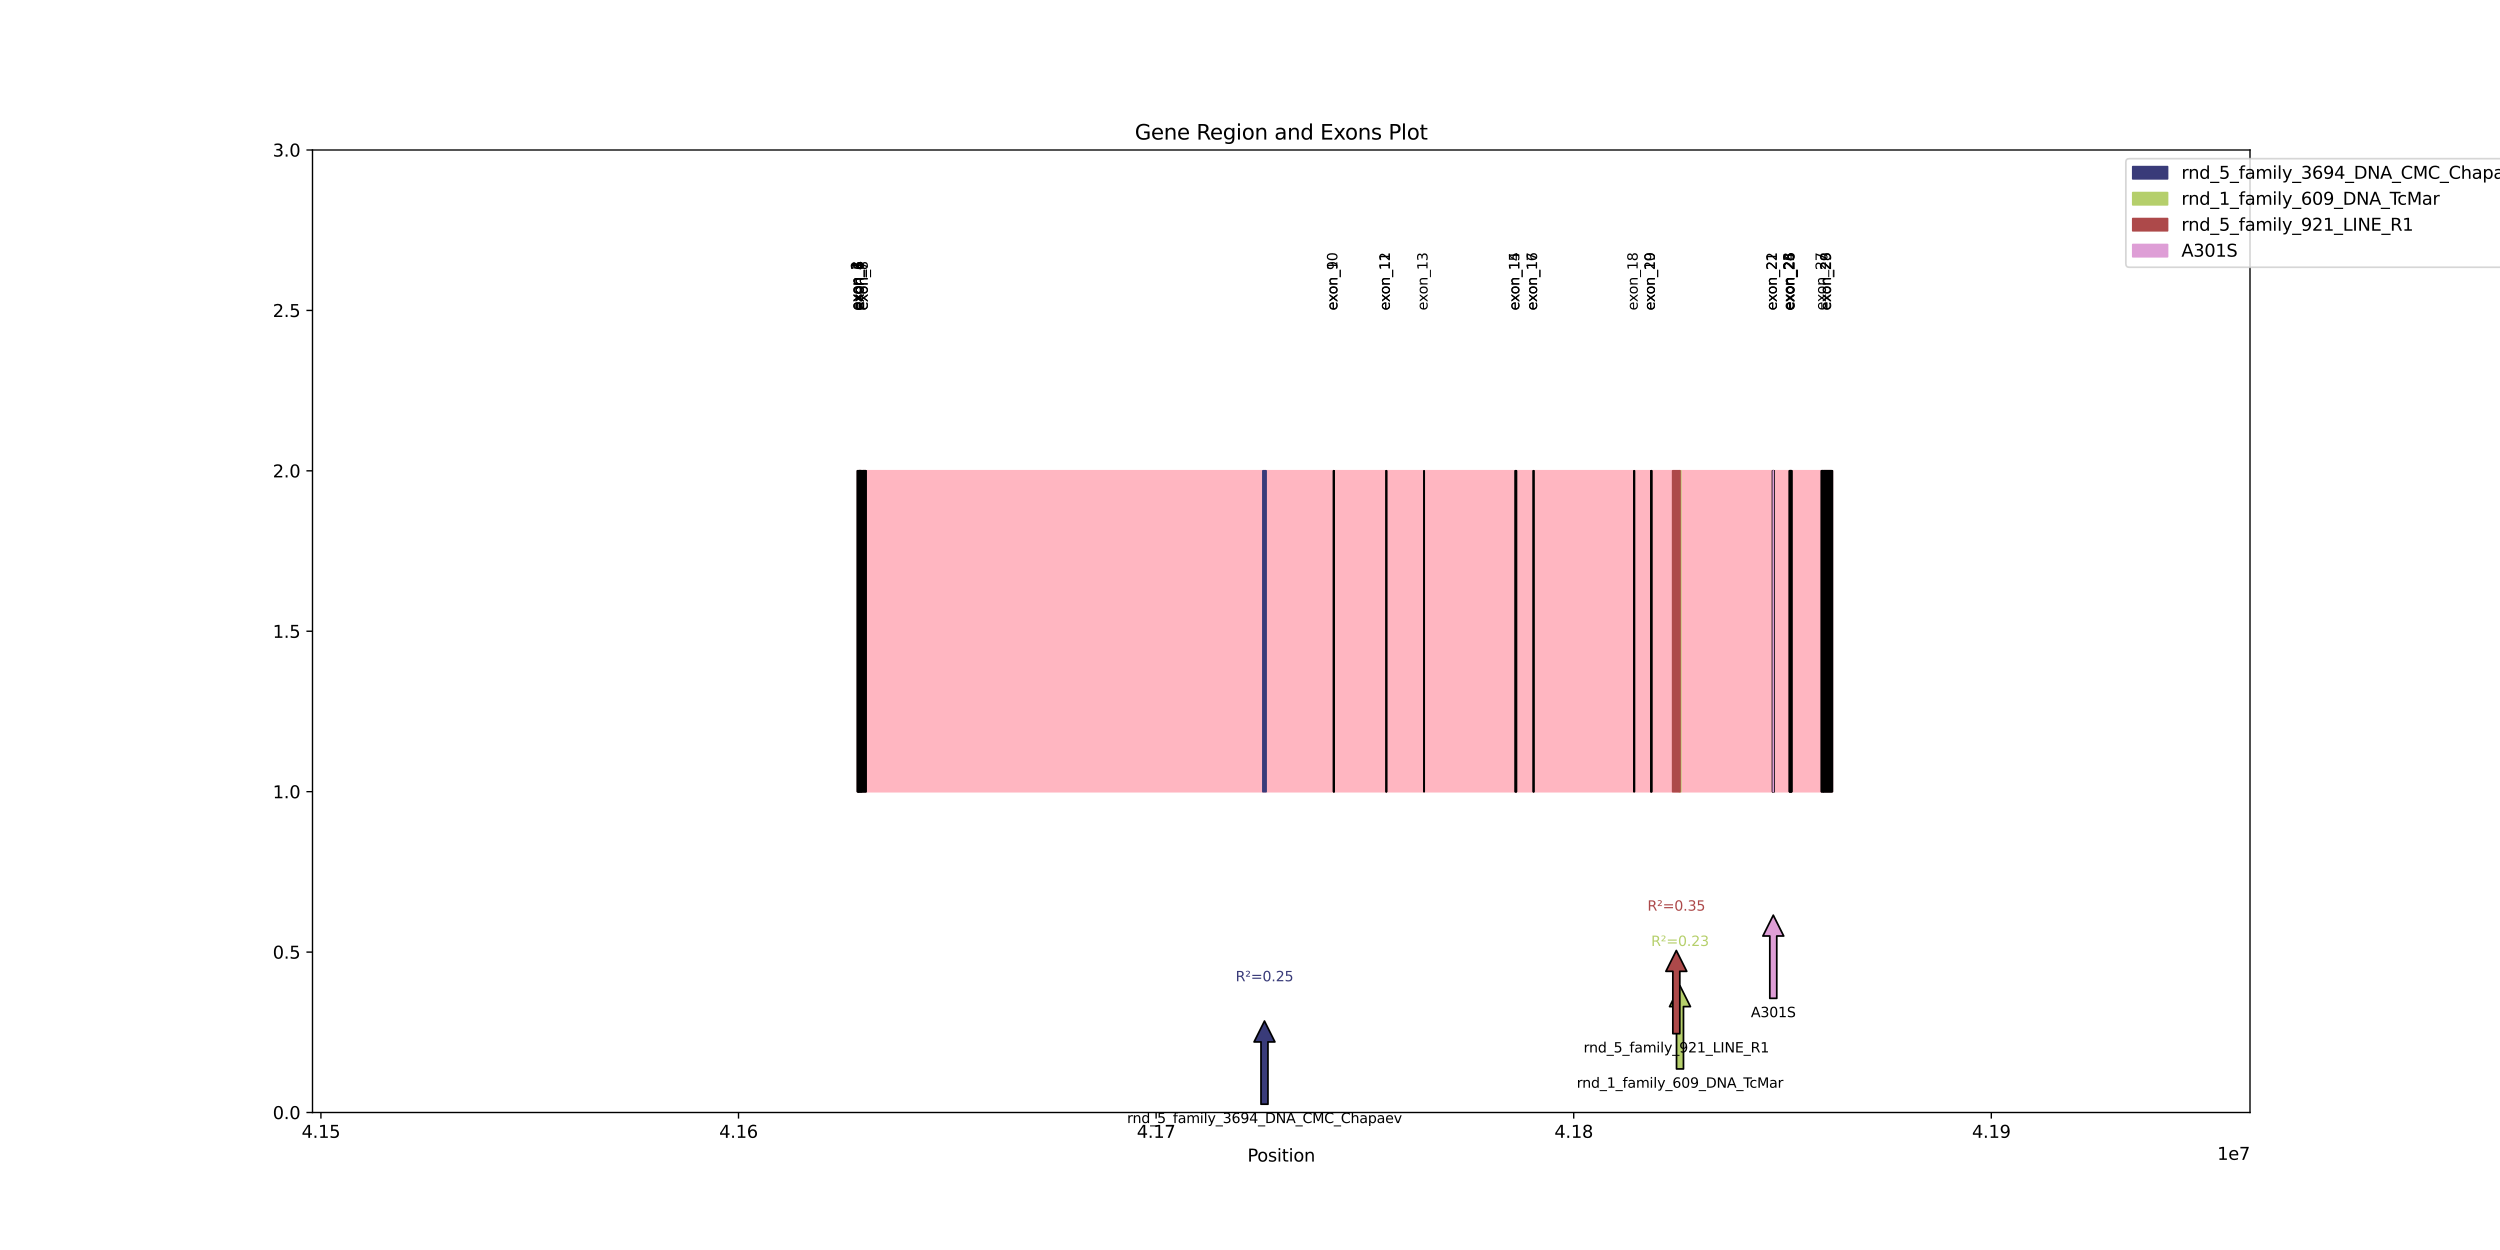 <?xml version="1.0" encoding="utf-8" standalone="no"?>
<!DOCTYPE svg PUBLIC "-//W3C//DTD SVG 1.1//EN"
  "http://www.w3.org/Graphics/SVG/1.1/DTD/svg11.dtd">
<svg xmlns:xlink="http://www.w3.org/1999/xlink" width="1440pt" height="720pt" viewBox="0 0 1440 720" xmlns="http://www.w3.org/2000/svg" version="1.1">
 <defs>
  <style type="text/css">*{stroke-linejoin: round; stroke-linecap: butt}</style>
 </defs>
 <g id="figure_1">
  <g id="patch_1">
   <path d="M 0 720 
L 1440 720 
L 1440 0 
L 0 0 
z
" style="fill: #ffffff"/>
  </g>
  <g id="axes_1">
   <g id="patch_2">
    <path d="M 180 640.8 
L 1296 640.8 
L 1296 86.4 
L 180 86.4 
z
" style="fill: #ffffff"/>
   </g>
   <g id="patch_3">
    <path d="M 493.901 456 
L 1055.463 456 
L 1055.463 271.2 
L 493.901 271.2 
z
" clip-path="url(#pc509b1f6a0)" style="fill: #ffb6c1; stroke: #ffb6c1; stroke-linejoin: miter"/>
   </g>
   <g id="patch_4">
    <path d="M 493.901 456 
L 494.331 456 
L 494.331 271.2 
L 493.901 271.2 
z
" clip-path="url(#pc509b1f6a0)" style="stroke: #000000; stroke-linejoin: miter"/>
   </g>
   <g id="patch_5">
    <path d="M 493.968 456 
L 494.173 456 
L 494.173 271.2 
L 493.968 271.2 
z
" clip-path="url(#pc509b1f6a0)" style="stroke: #000000; stroke-linejoin: miter"/>
   </g>
   <g id="patch_6">
    <path d="M 494.403 456 
L 494.593 456 
L 494.593 271.2 
L 494.403 271.2 
z
" clip-path="url(#pc509b1f6a0)" style="stroke: #000000; stroke-linejoin: miter"/>
   </g>
   <g id="patch_7">
    <path d="M 494.627 456 
L 496.186 456 
L 496.186 271.2 
L 494.627 271.2 
z
" clip-path="url(#pc509b1f6a0)" style="stroke: #000000; stroke-linejoin: miter"/>
   </g>
   <g id="patch_8">
    <path d="M 494.627 456 
L 496.294 456 
L 496.294 271.2 
L 494.627 271.2 
z
" clip-path="url(#pc509b1f6a0)" style="stroke: #000000; stroke-linejoin: miter"/>
   </g>
   <g id="patch_9">
    <path d="M 494.627 456 
L 496.198 456 
L 496.198 271.2 
L 494.627 271.2 
z
" clip-path="url(#pc509b1f6a0)" style="stroke: #000000; stroke-linejoin: miter"/>
   </g>
   <g id="patch_10">
    <path d="M 496.797 456 
L 498.772 456 
L 498.772 271.2 
L 496.797 271.2 
z
" clip-path="url(#pc509b1f6a0)" style="stroke: #000000; stroke-linejoin: miter"/>
   </g>
   <g id="patch_11">
    <path d="M 496.797 456 
L 498.772 456 
L 498.772 271.2 
L 496.797 271.2 
z
" clip-path="url(#pc509b1f6a0)" style="stroke: #000000; stroke-linejoin: miter"/>
   </g>
   <g id="patch_12">
    <path d="M 768.175 456 
L 768.409 456 
L 768.409 271.2 
L 768.175 271.2 
z
" clip-path="url(#pc509b1f6a0)" style="stroke: #000000; stroke-linejoin: miter"/>
   </g>
   <g id="patch_13">
    <path d="M 768.175 456 
L 768.409 456 
L 768.409 271.2 
L 768.175 271.2 
z
" clip-path="url(#pc509b1f6a0)" style="stroke: #000000; stroke-linejoin: miter"/>
   </g>
   <g id="patch_14">
    <path d="M 798.442 456 
L 798.603 456 
L 798.603 271.2 
L 798.442 271.2 
z
" clip-path="url(#pc509b1f6a0)" style="stroke: #000000; stroke-linejoin: miter"/>
   </g>
   <g id="patch_15">
    <path d="M 798.442 456 
L 798.603 456 
L 798.603 271.2 
L 798.442 271.2 
z
" clip-path="url(#pc509b1f6a0)" style="stroke: #000000; stroke-linejoin: miter"/>
   </g>
   <g id="patch_16">
    <path d="M 820.165 456 
L 820.326 456 
L 820.326 271.2 
L 820.165 271.2 
z
" clip-path="url(#pc509b1f6a0)" style="stroke: #000000; stroke-linejoin: miter"/>
   </g>
   <g id="patch_17">
    <path d="M 872.85 456 
L 873.393 456 
L 873.393 271.2 
L 872.85 271.2 
z
" clip-path="url(#pc509b1f6a0)" style="stroke: #000000; stroke-linejoin: miter"/>
   </g>
   <g id="patch_18">
    <path d="M 872.85 456 
L 873.393 456 
L 873.393 271.2 
L 872.85 271.2 
z
" clip-path="url(#pc509b1f6a0)" style="stroke: #000000; stroke-linejoin: miter"/>
   </g>
   <g id="patch_19">
    <path d="M 883.234 456 
L 883.431 456 
L 883.431 271.2 
L 883.234 271.2 
z
" clip-path="url(#pc509b1f6a0)" style="stroke: #000000; stroke-linejoin: miter"/>
   </g>
   <g id="patch_20">
    <path d="M 883.234 456 
L 883.431 456 
L 883.431 271.2 
L 883.234 271.2 
z
" clip-path="url(#pc509b1f6a0)" style="stroke: #000000; stroke-linejoin: miter"/>
   </g>
   <g id="patch_21">
    <path d="M 941.112 456 
L 941.441 456 
L 941.441 271.2 
L 941.112 271.2 
z
" clip-path="url(#pc509b1f6a0)" style="stroke: #000000; stroke-linejoin: miter"/>
   </g>
   <g id="patch_22">
    <path d="M 950.983 456 
L 951.313 456 
L 951.313 271.2 
L 950.983 271.2 
z
" clip-path="url(#pc509b1f6a0)" style="stroke: #000000; stroke-linejoin: miter"/>
   </g>
   <g id="patch_23">
    <path d="M 950.983 456 
L 951.313 456 
L 951.313 271.2 
L 950.983 271.2 
z
" clip-path="url(#pc509b1f6a0)" style="stroke: #000000; stroke-linejoin: miter"/>
   </g>
   <g id="patch_24">
    <path d="M 1021.061 456 
L 1021.745 456 
L 1021.745 271.2 
L 1021.061 271.2 
z
" clip-path="url(#pc509b1f6a0)" style="stroke: #000000; stroke-linejoin: miter"/>
   </g>
   <g id="patch_25">
    <path d="M 1021.061 456 
L 1021.745 456 
L 1021.745 271.2 
L 1021.061 271.2 
z
" clip-path="url(#pc509b1f6a0)" style="stroke: #000000; stroke-linejoin: miter"/>
   </g>
   <g id="patch_26">
    <path d="M 1030.801 456 
L 1031.318 456 
L 1031.318 271.2 
L 1030.801 271.2 
z
" clip-path="url(#pc509b1f6a0)" style="stroke: #000000; stroke-linejoin: miter"/>
   </g>
   <g id="patch_27">
    <path d="M 1030.801 456 
L 1031.936 456 
L 1031.936 271.2 
L 1030.801 271.2 
z
" clip-path="url(#pc509b1f6a0)" style="stroke: #000000; stroke-linejoin: miter"/>
   </g>
   <g id="patch_28">
    <path d="M 1030.801 456 
L 1031.936 456 
L 1031.936 271.2 
L 1030.801 271.2 
z
" clip-path="url(#pc509b1f6a0)" style="stroke: #000000; stroke-linejoin: miter"/>
   </g>
   <g id="patch_29">
    <path d="M 1031.465 456 
L 1031.936 456 
L 1031.936 271.2 
L 1031.465 271.2 
z
" clip-path="url(#pc509b1f6a0)" style="stroke: #000000; stroke-linejoin: miter"/>
   </g>
   <g id="patch_30">
    <path d="M 1049.19 456 
L 1050.178 456 
L 1050.178 271.2 
L 1049.19 271.2 
z
" clip-path="url(#pc509b1f6a0)" style="stroke: #000000; stroke-linejoin: miter"/>
   </g>
   <g id="patch_31">
    <path d="M 1049.19 456 
L 1055.463 456 
L 1055.463 271.2 
L 1049.19 271.2 
z
" clip-path="url(#pc509b1f6a0)" style="stroke: #000000; stroke-linejoin: miter"/>
   </g>
   <g id="patch_32">
    <path d="M 1050.366 456 
L 1054.992 456 
L 1054.992 271.2 
L 1050.366 271.2 
z
" clip-path="url(#pc509b1f6a0)" style="stroke: #000000; stroke-linejoin: miter"/>
   </g>
   <g id="patch_33">
    <path d="M 727.438 456 
L 729.247 456 
L 729.247 271.2 
L 727.438 271.2 
z
" clip-path="url(#pc509b1f6a0)" style="fill: #393b79; stroke: #393b79; stroke-linejoin: miter"/>
   </g>
   <g id="patch_34">
    <path d="M 967.268 456 
L 968.088 456 
L 968.088 271.2 
L 967.268 271.2 
z
" clip-path="url(#pc509b1f6a0)" style="fill: #b5cf6b; stroke: #b5cf6b; stroke-linejoin: miter"/>
   </g>
   <g id="patch_35">
    <path d="M 963.475 456 
L 967.65 456 
L 967.65 271.2 
L 963.475 271.2 
z
" clip-path="url(#pc509b1f6a0)" style="fill: #ad494a; stroke: #ad494a; stroke-linejoin: miter"/>
   </g>
   <g id="patch_36">
    <path d="M 1021.413 456 
L 1021.415 456 
L 1021.415 271.2 
L 1021.413 271.2 
z
" clip-path="url(#pc509b1f6a0)" style="fill: #de9ed6; stroke: #de9ed6; stroke-linejoin: miter"/>
   </g>
   <g id="matplotlib.axis_1">
    <g id="xtick_1">
     <g id="line2d_1">
      <defs>
       <path id="mf13714a555" d="M 0 0 
L 0 3.5 
" style="stroke: #000000; stroke-width: 0.8"/>
      </defs>
      <g>
       <use xlink:href="#mf13714a555" x="184.849" y="640.8" style="stroke: #000000; stroke-width: 0.8"/>
      </g>
     </g>
     <g id="text_1">
      <!-- 4.15 -->
      <g transform="translate(173.716 655.398) scale(0.1 -0.1)">
       <defs>
        <path id="DejaVuSans-34" d="M 2419 4116 
L 825 1625 
L 2419 1625 
L 2419 4116 
z
M 2253 4666 
L 3047 4666 
L 3047 1625 
L 3713 1625 
L 3713 1100 
L 3047 1100 
L 3047 0 
L 2419 0 
L 2419 1100 
L 313 1100 
L 313 1709 
L 2253 4666 
z
" transform="scale(0.016)"/>
        <path id="DejaVuSans-2e" d="M 684 794 
L 1344 794 
L 1344 0 
L 684 0 
L 684 794 
z
" transform="scale(0.016)"/>
        <path id="DejaVuSans-31" d="M 794 531 
L 1825 531 
L 1825 4091 
L 703 3866 
L 703 4441 
L 1819 4666 
L 2450 4666 
L 2450 531 
L 3481 531 
L 3481 0 
L 794 0 
L 794 531 
z
" transform="scale(0.016)"/>
        <path id="DejaVuSans-35" d="M 691 4666 
L 3169 4666 
L 3169 4134 
L 1269 4134 
L 1269 2991 
Q 1406 3038 1543 3061 
Q 1681 3084 1819 3084 
Q 2600 3084 3056 2656 
Q 3513 2228 3513 1497 
Q 3513 744 3044 326 
Q 2575 -91 1722 -91 
Q 1428 -91 1123 -41 
Q 819 9 494 109 
L 494 744 
Q 775 591 1075 516 
Q 1375 441 1709 441 
Q 2250 441 2565 725 
Q 2881 1009 2881 1497 
Q 2881 1984 2565 2268 
Q 2250 2553 1709 2553 
Q 1456 2553 1204 2497 
Q 953 2441 691 2322 
L 691 4666 
z
" transform="scale(0.016)"/>
       </defs>
       <use xlink:href="#DejaVuSans-34"/>
       <use xlink:href="#DejaVuSans-2e" x="63.623"/>
       <use xlink:href="#DejaVuSans-31" x="95.41"/>
       <use xlink:href="#DejaVuSans-35" x="159.033"/>
      </g>
     </g>
    </g>
    <g id="xtick_2">
     <g id="line2d_2">
      <g>
       <use xlink:href="#mf13714a555" x="425.386" y="640.8" style="stroke: #000000; stroke-width: 0.8"/>
      </g>
     </g>
     <g id="text_2">
      <!-- 4.16 -->
      <g transform="translate(414.253 655.398) scale(0.1 -0.1)">
       <defs>
        <path id="DejaVuSans-36" d="M 2113 2584 
Q 1688 2584 1439 2293 
Q 1191 2003 1191 1497 
Q 1191 994 1439 701 
Q 1688 409 2113 409 
Q 2538 409 2786 701 
Q 3034 994 3034 1497 
Q 3034 2003 2786 2293 
Q 2538 2584 2113 2584 
z
M 3366 4563 
L 3366 3988 
Q 3128 4100 2886 4159 
Q 2644 4219 2406 4219 
Q 1781 4219 1451 3797 
Q 1122 3375 1075 2522 
Q 1259 2794 1537 2939 
Q 1816 3084 2150 3084 
Q 2853 3084 3261 2657 
Q 3669 2231 3669 1497 
Q 3669 778 3244 343 
Q 2819 -91 2113 -91 
Q 1303 -91 875 529 
Q 447 1150 447 2328 
Q 447 3434 972 4092 
Q 1497 4750 2381 4750 
Q 2619 4750 2861 4703 
Q 3103 4656 3366 4563 
z
" transform="scale(0.016)"/>
       </defs>
       <use xlink:href="#DejaVuSans-34"/>
       <use xlink:href="#DejaVuSans-2e" x="63.623"/>
       <use xlink:href="#DejaVuSans-31" x="95.41"/>
       <use xlink:href="#DejaVuSans-36" x="159.033"/>
      </g>
     </g>
    </g>
    <g id="xtick_3">
     <g id="line2d_3">
      <g>
       <use xlink:href="#mf13714a555" x="665.923" y="640.8" style="stroke: #000000; stroke-width: 0.8"/>
      </g>
     </g>
     <g id="text_3">
      <!-- 4.17 -->
      <g transform="translate(654.79 655.398) scale(0.1 -0.1)">
       <defs>
        <path id="DejaVuSans-37" d="M 525 4666 
L 3525 4666 
L 3525 4397 
L 1831 0 
L 1172 0 
L 2766 4134 
L 525 4134 
L 525 4666 
z
" transform="scale(0.016)"/>
       </defs>
       <use xlink:href="#DejaVuSans-34"/>
       <use xlink:href="#DejaVuSans-2e" x="63.623"/>
       <use xlink:href="#DejaVuSans-31" x="95.41"/>
       <use xlink:href="#DejaVuSans-37" x="159.033"/>
      </g>
     </g>
    </g>
    <g id="xtick_4">
     <g id="line2d_4">
      <g>
       <use xlink:href="#mf13714a555" x="906.46" y="640.8" style="stroke: #000000; stroke-width: 0.8"/>
      </g>
     </g>
     <g id="text_4">
      <!-- 4.18 -->
      <g transform="translate(895.327 655.398) scale(0.1 -0.1)">
       <defs>
        <path id="DejaVuSans-38" d="M 2034 2216 
Q 1584 2216 1326 1975 
Q 1069 1734 1069 1313 
Q 1069 891 1326 650 
Q 1584 409 2034 409 
Q 2484 409 2743 651 
Q 3003 894 3003 1313 
Q 3003 1734 2745 1975 
Q 2488 2216 2034 2216 
z
M 1403 2484 
Q 997 2584 770 2862 
Q 544 3141 544 3541 
Q 544 4100 942 4425 
Q 1341 4750 2034 4750 
Q 2731 4750 3128 4425 
Q 3525 4100 3525 3541 
Q 3525 3141 3298 2862 
Q 3072 2584 2669 2484 
Q 3125 2378 3379 2068 
Q 3634 1759 3634 1313 
Q 3634 634 3220 271 
Q 2806 -91 2034 -91 
Q 1263 -91 848 271 
Q 434 634 434 1313 
Q 434 1759 690 2068 
Q 947 2378 1403 2484 
z
M 1172 3481 
Q 1172 3119 1398 2916 
Q 1625 2713 2034 2713 
Q 2441 2713 2670 2916 
Q 2900 3119 2900 3481 
Q 2900 3844 2670 4047 
Q 2441 4250 2034 4250 
Q 1625 4250 1398 4047 
Q 1172 3844 1172 3481 
z
" transform="scale(0.016)"/>
       </defs>
       <use xlink:href="#DejaVuSans-34"/>
       <use xlink:href="#DejaVuSans-2e" x="63.623"/>
       <use xlink:href="#DejaVuSans-31" x="95.41"/>
       <use xlink:href="#DejaVuSans-38" x="159.033"/>
      </g>
     </g>
    </g>
    <g id="xtick_5">
     <g id="line2d_5">
      <g>
       <use xlink:href="#mf13714a555" x="1146.997" y="640.8" style="stroke: #000000; stroke-width: 0.8"/>
      </g>
     </g>
     <g id="text_5">
      <!-- 4.19 -->
      <g transform="translate(1135.864 655.398) scale(0.1 -0.1)">
       <defs>
        <path id="DejaVuSans-39" d="M 703 97 
L 703 672 
Q 941 559 1184 500 
Q 1428 441 1663 441 
Q 2288 441 2617 861 
Q 2947 1281 2994 2138 
Q 2813 1869 2534 1725 
Q 2256 1581 1919 1581 
Q 1219 1581 811 2004 
Q 403 2428 403 3163 
Q 403 3881 828 4315 
Q 1253 4750 1959 4750 
Q 2769 4750 3195 4129 
Q 3622 3509 3622 2328 
Q 3622 1225 3098 567 
Q 2575 -91 1691 -91 
Q 1453 -91 1209 -44 
Q 966 3 703 97 
z
M 1959 2075 
Q 2384 2075 2632 2365 
Q 2881 2656 2881 3163 
Q 2881 3666 2632 3958 
Q 2384 4250 1959 4250 
Q 1534 4250 1286 3958 
Q 1038 3666 1038 3163 
Q 1038 2656 1286 2365 
Q 1534 2075 1959 2075 
z
" transform="scale(0.016)"/>
       </defs>
       <use xlink:href="#DejaVuSans-34"/>
       <use xlink:href="#DejaVuSans-2e" x="63.623"/>
       <use xlink:href="#DejaVuSans-31" x="95.41"/>
       <use xlink:href="#DejaVuSans-39" x="159.033"/>
      </g>
     </g>
    </g>
    <g id="text_6">
     <!-- Position -->
     <g transform="translate(718.536 669.077) scale(0.1 -0.1)">
      <defs>
       <path id="DejaVuSans-50" d="M 1259 4147 
L 1259 2394 
L 2053 2394 
Q 2494 2394 2734 2622 
Q 2975 2850 2975 3272 
Q 2975 3691 2734 3919 
Q 2494 4147 2053 4147 
L 1259 4147 
z
M 628 4666 
L 2053 4666 
Q 2838 4666 3239 4311 
Q 3641 3956 3641 3272 
Q 3641 2581 3239 2228 
Q 2838 1875 2053 1875 
L 1259 1875 
L 1259 0 
L 628 0 
L 628 4666 
z
" transform="scale(0.016)"/>
       <path id="DejaVuSans-6f" d="M 1959 3097 
Q 1497 3097 1228 2736 
Q 959 2375 959 1747 
Q 959 1119 1226 758 
Q 1494 397 1959 397 
Q 2419 397 2687 759 
Q 2956 1122 2956 1747 
Q 2956 2369 2687 2733 
Q 2419 3097 1959 3097 
z
M 1959 3584 
Q 2709 3584 3137 3096 
Q 3566 2609 3566 1747 
Q 3566 888 3137 398 
Q 2709 -91 1959 -91 
Q 1206 -91 779 398 
Q 353 888 353 1747 
Q 353 2609 779 3096 
Q 1206 3584 1959 3584 
z
" transform="scale(0.016)"/>
       <path id="DejaVuSans-73" d="M 2834 3397 
L 2834 2853 
Q 2591 2978 2328 3040 
Q 2066 3103 1784 3103 
Q 1356 3103 1142 2972 
Q 928 2841 928 2578 
Q 928 2378 1081 2264 
Q 1234 2150 1697 2047 
L 1894 2003 
Q 2506 1872 2764 1633 
Q 3022 1394 3022 966 
Q 3022 478 2636 193 
Q 2250 -91 1575 -91 
Q 1294 -91 989 -36 
Q 684 19 347 128 
L 347 722 
Q 666 556 975 473 
Q 1284 391 1588 391 
Q 1994 391 2212 530 
Q 2431 669 2431 922 
Q 2431 1156 2273 1281 
Q 2116 1406 1581 1522 
L 1381 1569 
Q 847 1681 609 1914 
Q 372 2147 372 2553 
Q 372 3047 722 3315 
Q 1072 3584 1716 3584 
Q 2034 3584 2315 3537 
Q 2597 3491 2834 3397 
z
" transform="scale(0.016)"/>
       <path id="DejaVuSans-69" d="M 603 3500 
L 1178 3500 
L 1178 0 
L 603 0 
L 603 3500 
z
M 603 4863 
L 1178 4863 
L 1178 4134 
L 603 4134 
L 603 4863 
z
" transform="scale(0.016)"/>
       <path id="DejaVuSans-74" d="M 1172 4494 
L 1172 3500 
L 2356 3500 
L 2356 3053 
L 1172 3053 
L 1172 1153 
Q 1172 725 1289 603 
Q 1406 481 1766 481 
L 2356 481 
L 2356 0 
L 1766 0 
Q 1100 0 847 248 
Q 594 497 594 1153 
L 594 3053 
L 172 3053 
L 172 3500 
L 594 3500 
L 594 4494 
L 1172 4494 
z
" transform="scale(0.016)"/>
       <path id="DejaVuSans-6e" d="M 3513 2113 
L 3513 0 
L 2938 0 
L 2938 2094 
Q 2938 2591 2744 2837 
Q 2550 3084 2163 3084 
Q 1697 3084 1428 2787 
Q 1159 2491 1159 1978 
L 1159 0 
L 581 0 
L 581 3500 
L 1159 3500 
L 1159 2956 
Q 1366 3272 1645 3428 
Q 1925 3584 2291 3584 
Q 2894 3584 3203 3211 
Q 3513 2838 3513 2113 
z
" transform="scale(0.016)"/>
      </defs>
      <use xlink:href="#DejaVuSans-50"/>
      <use xlink:href="#DejaVuSans-6f" x="56.678"/>
      <use xlink:href="#DejaVuSans-73" x="117.859"/>
      <use xlink:href="#DejaVuSans-69" x="169.959"/>
      <use xlink:href="#DejaVuSans-74" x="197.742"/>
      <use xlink:href="#DejaVuSans-69" x="236.951"/>
      <use xlink:href="#DejaVuSans-6f" x="264.734"/>
      <use xlink:href="#DejaVuSans-6e" x="325.916"/>
     </g>
    </g>
    <g id="text_7">
     <!-- 1e7 -->
     <g transform="translate(1277.122 668.077) scale(0.1 -0.1)">
      <defs>
       <path id="DejaVuSans-65" d="M 3597 1894 
L 3597 1613 
L 953 1613 
Q 991 1019 1311 708 
Q 1631 397 2203 397 
Q 2534 397 2845 478 
Q 3156 559 3463 722 
L 3463 178 
Q 3153 47 2828 -22 
Q 2503 -91 2169 -91 
Q 1331 -91 842 396 
Q 353 884 353 1716 
Q 353 2575 817 3079 
Q 1281 3584 2069 3584 
Q 2775 3584 3186 3129 
Q 3597 2675 3597 1894 
z
M 3022 2063 
Q 3016 2534 2758 2815 
Q 2500 3097 2075 3097 
Q 1594 3097 1305 2825 
Q 1016 2553 972 2059 
L 3022 2063 
z
" transform="scale(0.016)"/>
      </defs>
      <use xlink:href="#DejaVuSans-31"/>
      <use xlink:href="#DejaVuSans-65" x="63.623"/>
      <use xlink:href="#DejaVuSans-37" x="125.146"/>
     </g>
    </g>
   </g>
   <g id="matplotlib.axis_2">
    <g id="ytick_1">
     <g id="line2d_6">
      <defs>
       <path id="m01f1d3c115" d="M 0 0 
L -3.5 0 
" style="stroke: #000000; stroke-width: 0.8"/>
      </defs>
      <g>
       <use xlink:href="#m01f1d3c115" x="180" y="640.8" style="stroke: #000000; stroke-width: 0.8"/>
      </g>
     </g>
     <g id="text_8">
      <!-- 0.0 -->
      <g transform="translate(157.097 644.599) scale(0.1 -0.1)">
       <defs>
        <path id="DejaVuSans-30" d="M 2034 4250 
Q 1547 4250 1301 3770 
Q 1056 3291 1056 2328 
Q 1056 1369 1301 889 
Q 1547 409 2034 409 
Q 2525 409 2770 889 
Q 3016 1369 3016 2328 
Q 3016 3291 2770 3770 
Q 2525 4250 2034 4250 
z
M 2034 4750 
Q 2819 4750 3233 4129 
Q 3647 3509 3647 2328 
Q 3647 1150 3233 529 
Q 2819 -91 2034 -91 
Q 1250 -91 836 529 
Q 422 1150 422 2328 
Q 422 3509 836 4129 
Q 1250 4750 2034 4750 
z
" transform="scale(0.016)"/>
       </defs>
       <use xlink:href="#DejaVuSans-30"/>
       <use xlink:href="#DejaVuSans-2e" x="63.623"/>
       <use xlink:href="#DejaVuSans-30" x="95.41"/>
      </g>
     </g>
    </g>
    <g id="ytick_2">
     <g id="line2d_7">
      <g>
       <use xlink:href="#m01f1d3c115" x="180" y="548.4" style="stroke: #000000; stroke-width: 0.8"/>
      </g>
     </g>
     <g id="text_9">
      <!-- 0.5 -->
      <g transform="translate(157.097 552.199) scale(0.1 -0.1)">
       <use xlink:href="#DejaVuSans-30"/>
       <use xlink:href="#DejaVuSans-2e" x="63.623"/>
       <use xlink:href="#DejaVuSans-35" x="95.41"/>
      </g>
     </g>
    </g>
    <g id="ytick_3">
     <g id="line2d_8">
      <g>
       <use xlink:href="#m01f1d3c115" x="180" y="456" style="stroke: #000000; stroke-width: 0.8"/>
      </g>
     </g>
     <g id="text_10">
      <!-- 1.0 -->
      <g transform="translate(157.097 459.799) scale(0.1 -0.1)">
       <use xlink:href="#DejaVuSans-31"/>
       <use xlink:href="#DejaVuSans-2e" x="63.623"/>
       <use xlink:href="#DejaVuSans-30" x="95.41"/>
      </g>
     </g>
    </g>
    <g id="ytick_4">
     <g id="line2d_9">
      <g>
       <use xlink:href="#m01f1d3c115" x="180" y="363.6" style="stroke: #000000; stroke-width: 0.8"/>
      </g>
     </g>
     <g id="text_11">
      <!-- 1.5 -->
      <g transform="translate(157.097 367.399) scale(0.1 -0.1)">
       <use xlink:href="#DejaVuSans-31"/>
       <use xlink:href="#DejaVuSans-2e" x="63.623"/>
       <use xlink:href="#DejaVuSans-35" x="95.41"/>
      </g>
     </g>
    </g>
    <g id="ytick_5">
     <g id="line2d_10">
      <g>
       <use xlink:href="#m01f1d3c115" x="180" y="271.2" style="stroke: #000000; stroke-width: 0.8"/>
      </g>
     </g>
     <g id="text_12">
      <!-- 2.0 -->
      <g transform="translate(157.097 274.999) scale(0.1 -0.1)">
       <defs>
        <path id="DejaVuSans-32" d="M 1228 531 
L 3431 531 
L 3431 0 
L 469 0 
L 469 531 
Q 828 903 1448 1529 
Q 2069 2156 2228 2338 
Q 2531 2678 2651 2914 
Q 2772 3150 2772 3378 
Q 2772 3750 2511 3984 
Q 2250 4219 1831 4219 
Q 1534 4219 1204 4116 
Q 875 4013 500 3803 
L 500 4441 
Q 881 4594 1212 4672 
Q 1544 4750 1819 4750 
Q 2544 4750 2975 4387 
Q 3406 4025 3406 3419 
Q 3406 3131 3298 2873 
Q 3191 2616 2906 2266 
Q 2828 2175 2409 1742 
Q 1991 1309 1228 531 
z
" transform="scale(0.016)"/>
       </defs>
       <use xlink:href="#DejaVuSans-32"/>
       <use xlink:href="#DejaVuSans-2e" x="63.623"/>
       <use xlink:href="#DejaVuSans-30" x="95.41"/>
      </g>
     </g>
    </g>
    <g id="ytick_6">
     <g id="line2d_11">
      <g>
       <use xlink:href="#m01f1d3c115" x="180" y="178.8" style="stroke: #000000; stroke-width: 0.8"/>
      </g>
     </g>
     <g id="text_13">
      <!-- 2.5 -->
      <g transform="translate(157.097 182.599) scale(0.1 -0.1)">
       <use xlink:href="#DejaVuSans-32"/>
       <use xlink:href="#DejaVuSans-2e" x="63.623"/>
       <use xlink:href="#DejaVuSans-35" x="95.41"/>
      </g>
     </g>
    </g>
    <g id="ytick_7">
     <g id="line2d_12">
      <g>
       <use xlink:href="#m01f1d3c115" x="180" y="86.4" style="stroke: #000000; stroke-width: 0.8"/>
      </g>
     </g>
     <g id="text_14">
      <!-- 3.0 -->
      <g transform="translate(157.097 90.199) scale(0.1 -0.1)">
       <defs>
        <path id="DejaVuSans-33" d="M 2597 2516 
Q 3050 2419 3304 2112 
Q 3559 1806 3559 1356 
Q 3559 666 3084 287 
Q 2609 -91 1734 -91 
Q 1441 -91 1130 -33 
Q 819 25 488 141 
L 488 750 
Q 750 597 1062 519 
Q 1375 441 1716 441 
Q 2309 441 2620 675 
Q 2931 909 2931 1356 
Q 2931 1769 2642 2001 
Q 2353 2234 1838 2234 
L 1294 2234 
L 1294 2753 
L 1863 2753 
Q 2328 2753 2575 2939 
Q 2822 3125 2822 3475 
Q 2822 3834 2567 4026 
Q 2313 4219 1838 4219 
Q 1578 4219 1281 4162 
Q 984 4106 628 3988 
L 628 4550 
Q 988 4650 1302 4700 
Q 1616 4750 1894 4750 
Q 2613 4750 3031 4423 
Q 3450 4097 3450 3541 
Q 3450 3153 3228 2886 
Q 3006 2619 2597 2516 
z
" transform="scale(0.016)"/>
       </defs>
       <use xlink:href="#DejaVuSans-33"/>
       <use xlink:href="#DejaVuSans-2e" x="63.623"/>
       <use xlink:href="#DejaVuSans-30" x="95.41"/>
      </g>
     </g>
    </g>
    <g id="text_15">
     <!--   -->
     <g transform="translate(151.017 365.189) rotate(-90) scale(0.1 -0.1)">
      <defs>
       <path id="DejaVuSans-20" transform="scale(0.016)"/>
      </defs>
      <use xlink:href="#DejaVuSans-20"/>
     </g>
    </g>
   </g>
   <g id="patch_37">
    <path d="M 180 640.8 
L 180 86.4 
" style="fill: none; stroke: #000000; stroke-width: 0.8; stroke-linejoin: miter; stroke-linecap: square"/>
   </g>
   <g id="patch_38">
    <path d="M 1296 640.8 
L 1296 86.4 
" style="fill: none; stroke: #000000; stroke-width: 0.8; stroke-linejoin: miter; stroke-linecap: square"/>
   </g>
   <g id="patch_39">
    <path d="M 180 640.8 
L 1296 640.8 
" style="fill: none; stroke: #000000; stroke-width: 0.8; stroke-linejoin: miter; stroke-linecap: square"/>
   </g>
   <g id="patch_40">
    <path d="M 180 86.4 
L 1296 86.4 
" style="fill: none; stroke: #000000; stroke-width: 0.8; stroke-linejoin: miter; stroke-linecap: square"/>
   </g>
   <g id="text_16">
    <!-- exon_1 -->
    <g transform="translate(496.101 178.8) rotate(-90) scale(0.08 -0.08)">
     <defs>
      <path id="DejaVuSans-78" d="M 3513 3500 
L 2247 1797 
L 3578 0 
L 2900 0 
L 1881 1375 
L 863 0 
L 184 0 
L 1544 1831 
L 300 3500 
L 978 3500 
L 1906 2253 
L 2834 3500 
L 3513 3500 
z
" transform="scale(0.016)"/>
      <path id="DejaVuSans-5f" d="M 3263 -1063 
L 3263 -1509 
L -63 -1509 
L -63 -1063 
L 3263 -1063 
z
" transform="scale(0.016)"/>
     </defs>
     <use xlink:href="#DejaVuSans-65"/>
     <use xlink:href="#DejaVuSans-78" x="59.773"/>
     <use xlink:href="#DejaVuSans-6f" x="115.828"/>
     <use xlink:href="#DejaVuSans-6e" x="177.01"/>
     <use xlink:href="#DejaVuSans-5f" x="240.389"/>
     <use xlink:href="#DejaVuSans-31" x="290.389"/>
    </g>
   </g>
   <g id="text_17">
    <!-- exon_2 -->
    <g transform="translate(496.096 178.8) rotate(-90) scale(0.08 -0.08)">
     <use xlink:href="#DejaVuSans-65"/>
     <use xlink:href="#DejaVuSans-78" x="59.773"/>
     <use xlink:href="#DejaVuSans-6f" x="115.828"/>
     <use xlink:href="#DejaVuSans-6e" x="177.01"/>
     <use xlink:href="#DejaVuSans-5f" x="240.389"/>
     <use xlink:href="#DejaVuSans-32" x="290.389"/>
    </g>
   </g>
   <g id="text_18">
    <!-- exon_3 -->
    <g transform="translate(496.524 178.8) rotate(-90) scale(0.08 -0.08)">
     <use xlink:href="#DejaVuSans-65"/>
     <use xlink:href="#DejaVuSans-78" x="59.773"/>
     <use xlink:href="#DejaVuSans-6f" x="115.828"/>
     <use xlink:href="#DejaVuSans-6e" x="177.01"/>
     <use xlink:href="#DejaVuSans-5f" x="240.389"/>
     <use xlink:href="#DejaVuSans-33" x="290.389"/>
    </g>
   </g>
   <g id="text_19">
    <!-- exon_4 -->
    <g transform="translate(497.391 178.8) rotate(-90) scale(0.08 -0.08)">
     <use xlink:href="#DejaVuSans-65"/>
     <use xlink:href="#DejaVuSans-78" x="59.773"/>
     <use xlink:href="#DejaVuSans-6f" x="115.828"/>
     <use xlink:href="#DejaVuSans-6e" x="177.01"/>
     <use xlink:href="#DejaVuSans-5f" x="240.389"/>
     <use xlink:href="#DejaVuSans-34" x="290.389"/>
    </g>
   </g>
   <g id="text_20">
    <!-- exon_5 -->
    <g transform="translate(497.446 178.8) rotate(-90) scale(0.08 -0.08)">
     <use xlink:href="#DejaVuSans-65"/>
     <use xlink:href="#DejaVuSans-78" x="59.773"/>
     <use xlink:href="#DejaVuSans-6f" x="115.828"/>
     <use xlink:href="#DejaVuSans-6e" x="177.01"/>
     <use xlink:href="#DejaVuSans-5f" x="240.389"/>
     <use xlink:href="#DejaVuSans-35" x="290.389"/>
    </g>
   </g>
   <g id="text_21">
    <!-- exon_6 -->
    <g transform="translate(497.438 178.8) rotate(-90) scale(0.08 -0.08)">
     <use xlink:href="#DejaVuSans-65"/>
     <use xlink:href="#DejaVuSans-78" x="59.773"/>
     <use xlink:href="#DejaVuSans-6f" x="115.828"/>
     <use xlink:href="#DejaVuSans-6e" x="177.01"/>
     <use xlink:href="#DejaVuSans-5f" x="240.389"/>
     <use xlink:href="#DejaVuSans-36" x="290.389"/>
    </g>
   </g>
   <g id="text_22">
    <!-- exon_7 -->
    <g transform="translate(499.769 178.8) rotate(-90) scale(0.08 -0.08)">
     <use xlink:href="#DejaVuSans-65"/>
     <use xlink:href="#DejaVuSans-78" x="59.773"/>
     <use xlink:href="#DejaVuSans-6f" x="115.828"/>
     <use xlink:href="#DejaVuSans-6e" x="177.01"/>
     <use xlink:href="#DejaVuSans-5f" x="240.389"/>
     <use xlink:href="#DejaVuSans-37" x="290.389"/>
    </g>
   </g>
   <g id="text_23">
    <!-- exon_8 -->
    <g transform="translate(499.81 178.8) rotate(-90) scale(0.08 -0.08)">
     <use xlink:href="#DejaVuSans-65"/>
     <use xlink:href="#DejaVuSans-78" x="59.773"/>
     <use xlink:href="#DejaVuSans-6f" x="115.828"/>
     <use xlink:href="#DejaVuSans-6e" x="177.01"/>
     <use xlink:href="#DejaVuSans-5f" x="240.389"/>
     <use xlink:href="#DejaVuSans-38" x="290.389"/>
    </g>
   </g>
   <g id="text_24">
    <!-- exon_9 -->
    <g transform="translate(770.318 178.8) rotate(-90) scale(0.08 -0.08)">
     <use xlink:href="#DejaVuSans-65"/>
     <use xlink:href="#DejaVuSans-78" x="59.773"/>
     <use xlink:href="#DejaVuSans-6f" x="115.828"/>
     <use xlink:href="#DejaVuSans-6e" x="177.01"/>
     <use xlink:href="#DejaVuSans-5f" x="240.389"/>
     <use xlink:href="#DejaVuSans-39" x="290.389"/>
    </g>
   </g>
   <g id="text_25">
    <!-- exon_10 -->
    <g transform="translate(770.318 178.8) rotate(-90) scale(0.08 -0.08)">
     <use xlink:href="#DejaVuSans-65"/>
     <use xlink:href="#DejaVuSans-78" x="59.773"/>
     <use xlink:href="#DejaVuSans-6f" x="115.828"/>
     <use xlink:href="#DejaVuSans-6e" x="177.01"/>
     <use xlink:href="#DejaVuSans-5f" x="240.389"/>
     <use xlink:href="#DejaVuSans-31" x="290.389"/>
     <use xlink:href="#DejaVuSans-30" x="354.012"/>
    </g>
   </g>
   <g id="text_26">
    <!-- exon_11 -->
    <g transform="translate(800.508 178.8) rotate(-90) scale(0.08 -0.08)">
     <use xlink:href="#DejaVuSans-65"/>
     <use xlink:href="#DejaVuSans-78" x="59.773"/>
     <use xlink:href="#DejaVuSans-6f" x="115.828"/>
     <use xlink:href="#DejaVuSans-6e" x="177.01"/>
     <use xlink:href="#DejaVuSans-5f" x="240.389"/>
     <use xlink:href="#DejaVuSans-31" x="290.389"/>
     <use xlink:href="#DejaVuSans-31" x="354.012"/>
    </g>
   </g>
   <g id="text_27">
    <!-- exon_12 -->
    <g transform="translate(800.548 178.8) rotate(-90) scale(0.08 -0.08)">
     <use xlink:href="#DejaVuSans-65"/>
     <use xlink:href="#DejaVuSans-78" x="59.773"/>
     <use xlink:href="#DejaVuSans-6f" x="115.828"/>
     <use xlink:href="#DejaVuSans-6e" x="177.01"/>
     <use xlink:href="#DejaVuSans-5f" x="240.389"/>
     <use xlink:href="#DejaVuSans-31" x="290.389"/>
     <use xlink:href="#DejaVuSans-32" x="354.012"/>
    </g>
   </g>
   <g id="text_28">
    <!-- exon_13 -->
    <g transform="translate(822.271 178.8) rotate(-90) scale(0.08 -0.08)">
     <use xlink:href="#DejaVuSans-65"/>
     <use xlink:href="#DejaVuSans-78" x="59.773"/>
     <use xlink:href="#DejaVuSans-6f" x="115.828"/>
     <use xlink:href="#DejaVuSans-6e" x="177.01"/>
     <use xlink:href="#DejaVuSans-5f" x="240.389"/>
     <use xlink:href="#DejaVuSans-31" x="290.389"/>
     <use xlink:href="#DejaVuSans-33" x="354.012"/>
    </g>
   </g>
   <g id="text_29">
    <!-- exon_14 -->
    <g transform="translate(875.107 178.8) rotate(-90) scale(0.08 -0.08)">
     <use xlink:href="#DejaVuSans-65"/>
     <use xlink:href="#DejaVuSans-78" x="59.773"/>
     <use xlink:href="#DejaVuSans-6f" x="115.828"/>
     <use xlink:href="#DejaVuSans-6e" x="177.01"/>
     <use xlink:href="#DejaVuSans-5f" x="240.389"/>
     <use xlink:href="#DejaVuSans-31" x="290.389"/>
     <use xlink:href="#DejaVuSans-34" x="354.012"/>
    </g>
   </g>
   <g id="text_30">
    <!-- exon_15 -->
    <g transform="translate(875.107 178.8) rotate(-90) scale(0.08 -0.08)">
     <use xlink:href="#DejaVuSans-65"/>
     <use xlink:href="#DejaVuSans-78" x="59.773"/>
     <use xlink:href="#DejaVuSans-6f" x="115.828"/>
     <use xlink:href="#DejaVuSans-6e" x="177.01"/>
     <use xlink:href="#DejaVuSans-5f" x="240.389"/>
     <use xlink:href="#DejaVuSans-31" x="290.389"/>
     <use xlink:href="#DejaVuSans-35" x="354.012"/>
    </g>
   </g>
   <g id="text_31">
    <!-- exon_16 -->
    <g transform="translate(885.358 178.8) rotate(-90) scale(0.08 -0.08)">
     <use xlink:href="#DejaVuSans-65"/>
     <use xlink:href="#DejaVuSans-78" x="59.773"/>
     <use xlink:href="#DejaVuSans-6f" x="115.828"/>
     <use xlink:href="#DejaVuSans-6e" x="177.01"/>
     <use xlink:href="#DejaVuSans-5f" x="240.389"/>
     <use xlink:href="#DejaVuSans-31" x="290.389"/>
     <use xlink:href="#DejaVuSans-36" x="354.012"/>
    </g>
   </g>
   <g id="text_32">
    <!-- exon_17 -->
    <g transform="translate(885.317 178.8) rotate(-90) scale(0.08 -0.08)">
     <use xlink:href="#DejaVuSans-65"/>
     <use xlink:href="#DejaVuSans-78" x="59.773"/>
     <use xlink:href="#DejaVuSans-6f" x="115.828"/>
     <use xlink:href="#DejaVuSans-6e" x="177.01"/>
     <use xlink:href="#DejaVuSans-5f" x="240.389"/>
     <use xlink:href="#DejaVuSans-31" x="290.389"/>
     <use xlink:href="#DejaVuSans-37" x="354.012"/>
    </g>
   </g>
   <g id="text_33">
    <!-- exon_18 -->
    <g transform="translate(943.302 178.8) rotate(-90) scale(0.08 -0.08)">
     <use xlink:href="#DejaVuSans-65"/>
     <use xlink:href="#DejaVuSans-78" x="59.773"/>
     <use xlink:href="#DejaVuSans-6f" x="115.828"/>
     <use xlink:href="#DejaVuSans-6e" x="177.01"/>
     <use xlink:href="#DejaVuSans-5f" x="240.389"/>
     <use xlink:href="#DejaVuSans-31" x="290.389"/>
     <use xlink:href="#DejaVuSans-38" x="354.012"/>
    </g>
   </g>
   <g id="text_34">
    <!-- exon_19 -->
    <g transform="translate(953.174 178.8) rotate(-90) scale(0.08 -0.08)">
     <use xlink:href="#DejaVuSans-65"/>
     <use xlink:href="#DejaVuSans-78" x="59.773"/>
     <use xlink:href="#DejaVuSans-6f" x="115.828"/>
     <use xlink:href="#DejaVuSans-6e" x="177.01"/>
     <use xlink:href="#DejaVuSans-5f" x="240.389"/>
     <use xlink:href="#DejaVuSans-31" x="290.389"/>
     <use xlink:href="#DejaVuSans-39" x="354.012"/>
    </g>
   </g>
   <g id="text_35">
    <!-- exon_20 -->
    <g transform="translate(953.174 178.8) rotate(-90) scale(0.08 -0.08)">
     <use xlink:href="#DejaVuSans-65"/>
     <use xlink:href="#DejaVuSans-78" x="59.773"/>
     <use xlink:href="#DejaVuSans-6f" x="115.828"/>
     <use xlink:href="#DejaVuSans-6e" x="177.01"/>
     <use xlink:href="#DejaVuSans-5f" x="240.389"/>
     <use xlink:href="#DejaVuSans-32" x="290.389"/>
     <use xlink:href="#DejaVuSans-30" x="354.012"/>
    </g>
   </g>
   <g id="text_36">
    <!-- exon_21 -->
    <g transform="translate(1023.429 178.8) rotate(-90) scale(0.08 -0.08)">
     <use xlink:href="#DejaVuSans-65"/>
     <use xlink:href="#DejaVuSans-78" x="59.773"/>
     <use xlink:href="#DejaVuSans-6f" x="115.828"/>
     <use xlink:href="#DejaVuSans-6e" x="177.01"/>
     <use xlink:href="#DejaVuSans-5f" x="240.389"/>
     <use xlink:href="#DejaVuSans-32" x="290.389"/>
     <use xlink:href="#DejaVuSans-31" x="354.012"/>
    </g>
   </g>
   <g id="text_37">
    <!-- exon_22 -->
    <g transform="translate(1023.429 178.8) rotate(-90) scale(0.08 -0.08)">
     <use xlink:href="#DejaVuSans-65"/>
     <use xlink:href="#DejaVuSans-78" x="59.773"/>
     <use xlink:href="#DejaVuSans-6f" x="115.828"/>
     <use xlink:href="#DejaVuSans-6e" x="177.01"/>
     <use xlink:href="#DejaVuSans-5f" x="240.389"/>
     <use xlink:href="#DejaVuSans-32" x="290.389"/>
     <use xlink:href="#DejaVuSans-32" x="354.012"/>
    </g>
   </g>
   <g id="text_38">
    <!-- exon_23 -->
    <g transform="translate(1033.085 178.8) rotate(-90) scale(0.08 -0.08)">
     <use xlink:href="#DejaVuSans-65"/>
     <use xlink:href="#DejaVuSans-78" x="59.773"/>
     <use xlink:href="#DejaVuSans-6f" x="115.828"/>
     <use xlink:href="#DejaVuSans-6e" x="177.01"/>
     <use xlink:href="#DejaVuSans-5f" x="240.389"/>
     <use xlink:href="#DejaVuSans-32" x="290.389"/>
     <use xlink:href="#DejaVuSans-33" x="354.012"/>
    </g>
   </g>
   <g id="text_39">
    <!-- exon_24 -->
    <g transform="translate(1033.394 178.8) rotate(-90) scale(0.08 -0.08)">
     <use xlink:href="#DejaVuSans-65"/>
     <use xlink:href="#DejaVuSans-78" x="59.773"/>
     <use xlink:href="#DejaVuSans-6f" x="115.828"/>
     <use xlink:href="#DejaVuSans-6e" x="177.01"/>
     <use xlink:href="#DejaVuSans-5f" x="240.389"/>
     <use xlink:href="#DejaVuSans-32" x="290.389"/>
     <use xlink:href="#DejaVuSans-34" x="354.012"/>
    </g>
   </g>
   <g id="text_40">
    <!-- exon_25 -->
    <g transform="translate(1033.394 178.8) rotate(-90) scale(0.08 -0.08)">
     <use xlink:href="#DejaVuSans-65"/>
     <use xlink:href="#DejaVuSans-78" x="59.773"/>
     <use xlink:href="#DejaVuSans-6f" x="115.828"/>
     <use xlink:href="#DejaVuSans-6e" x="177.01"/>
     <use xlink:href="#DejaVuSans-5f" x="240.389"/>
     <use xlink:href="#DejaVuSans-32" x="290.389"/>
     <use xlink:href="#DejaVuSans-35" x="354.012"/>
    </g>
   </g>
   <g id="text_41">
    <!-- exon_26 -->
    <g transform="translate(1033.726 178.8) rotate(-90) scale(0.08 -0.08)">
     <use xlink:href="#DejaVuSans-65"/>
     <use xlink:href="#DejaVuSans-78" x="59.773"/>
     <use xlink:href="#DejaVuSans-6f" x="115.828"/>
     <use xlink:href="#DejaVuSans-6e" x="177.01"/>
     <use xlink:href="#DejaVuSans-5f" x="240.389"/>
     <use xlink:href="#DejaVuSans-32" x="290.389"/>
     <use xlink:href="#DejaVuSans-36" x="354.012"/>
    </g>
   </g>
   <g id="text_42">
    <!-- exon_27 -->
    <g transform="translate(1051.71 178.8) rotate(-90) scale(0.08 -0.08)">
     <use xlink:href="#DejaVuSans-65"/>
     <use xlink:href="#DejaVuSans-78" x="59.773"/>
     <use xlink:href="#DejaVuSans-6f" x="115.828"/>
     <use xlink:href="#DejaVuSans-6e" x="177.01"/>
     <use xlink:href="#DejaVuSans-5f" x="240.389"/>
     <use xlink:href="#DejaVuSans-32" x="290.389"/>
     <use xlink:href="#DejaVuSans-37" x="354.012"/>
    </g>
   </g>
   <g id="text_43">
    <!-- exon_28 -->
    <g transform="translate(1054.352 178.8) rotate(-90) scale(0.08 -0.08)">
     <use xlink:href="#DejaVuSans-65"/>
     <use xlink:href="#DejaVuSans-78" x="59.773"/>
     <use xlink:href="#DejaVuSans-6f" x="115.828"/>
     <use xlink:href="#DejaVuSans-6e" x="177.01"/>
     <use xlink:href="#DejaVuSans-5f" x="240.389"/>
     <use xlink:href="#DejaVuSans-32" x="290.389"/>
     <use xlink:href="#DejaVuSans-38" x="354.012"/>
    </g>
   </g>
   <g id="text_44">
    <!-- exon_29 -->
    <g transform="translate(1054.704 178.8) rotate(-90) scale(0.08 -0.08)">
     <use xlink:href="#DejaVuSans-65"/>
     <use xlink:href="#DejaVuSans-78" x="59.773"/>
     <use xlink:href="#DejaVuSans-6f" x="115.828"/>
     <use xlink:href="#DejaVuSans-6e" x="177.01"/>
     <use xlink:href="#DejaVuSans-5f" x="240.389"/>
     <use xlink:href="#DejaVuSans-32" x="290.389"/>
     <use xlink:href="#DejaVuSans-39" x="354.012"/>
    </g>
   </g>
   <g id="patch_41">
    <path d="M 726.342 636.031 
Q 726.342 618.083 726.342 600.135 
L 722.342 600.135 
Q 725.342 594.134 728.342 588.134 
Q 731.342 594.134 734.342 600.135 
L 730.342 600.135 
Q 730.342 618.083 730.342 636.031 
L 726.342 636.031 
z
" style="fill: #393b79; stroke: #000000; stroke-linecap: round"/>
   </g>
   <g id="text_45">
    <!-- rnd_5_family_3694_DNA_CMC_Chapaev -->
    <g transform="translate(649.178 646.879) scale(0.08 -0.08)">
     <defs>
      <path id="DejaVuSans-72" d="M 2631 2963 
Q 2534 3019 2420 3045 
Q 2306 3072 2169 3072 
Q 1681 3072 1420 2755 
Q 1159 2438 1159 1844 
L 1159 0 
L 581 0 
L 581 3500 
L 1159 3500 
L 1159 2956 
Q 1341 3275 1631 3429 
Q 1922 3584 2338 3584 
Q 2397 3584 2469 3576 
Q 2541 3569 2628 3553 
L 2631 2963 
z
" transform="scale(0.016)"/>
      <path id="DejaVuSans-64" d="M 2906 2969 
L 2906 4863 
L 3481 4863 
L 3481 0 
L 2906 0 
L 2906 525 
Q 2725 213 2448 61 
Q 2172 -91 1784 -91 
Q 1150 -91 751 415 
Q 353 922 353 1747 
Q 353 2572 751 3078 
Q 1150 3584 1784 3584 
Q 2172 3584 2448 3432 
Q 2725 3281 2906 2969 
z
M 947 1747 
Q 947 1113 1208 752 
Q 1469 391 1925 391 
Q 2381 391 2643 752 
Q 2906 1113 2906 1747 
Q 2906 2381 2643 2742 
Q 2381 3103 1925 3103 
Q 1469 3103 1208 2742 
Q 947 2381 947 1747 
z
" transform="scale(0.016)"/>
      <path id="DejaVuSans-66" d="M 2375 4863 
L 2375 4384 
L 1825 4384 
Q 1516 4384 1395 4259 
Q 1275 4134 1275 3809 
L 1275 3500 
L 2222 3500 
L 2222 3053 
L 1275 3053 
L 1275 0 
L 697 0 
L 697 3053 
L 147 3053 
L 147 3500 
L 697 3500 
L 697 3744 
Q 697 4328 969 4595 
Q 1241 4863 1831 4863 
L 2375 4863 
z
" transform="scale(0.016)"/>
      <path id="DejaVuSans-61" d="M 2194 1759 
Q 1497 1759 1228 1600 
Q 959 1441 959 1056 
Q 959 750 1161 570 
Q 1363 391 1709 391 
Q 2188 391 2477 730 
Q 2766 1069 2766 1631 
L 2766 1759 
L 2194 1759 
z
M 3341 1997 
L 3341 0 
L 2766 0 
L 2766 531 
Q 2569 213 2275 61 
Q 1981 -91 1556 -91 
Q 1019 -91 701 211 
Q 384 513 384 1019 
Q 384 1609 779 1909 
Q 1175 2209 1959 2209 
L 2766 2209 
L 2766 2266 
Q 2766 2663 2505 2880 
Q 2244 3097 1772 3097 
Q 1472 3097 1187 3025 
Q 903 2953 641 2809 
L 641 3341 
Q 956 3463 1253 3523 
Q 1550 3584 1831 3584 
Q 2591 3584 2966 3190 
Q 3341 2797 3341 1997 
z
" transform="scale(0.016)"/>
      <path id="DejaVuSans-6d" d="M 3328 2828 
Q 3544 3216 3844 3400 
Q 4144 3584 4550 3584 
Q 5097 3584 5394 3201 
Q 5691 2819 5691 2113 
L 5691 0 
L 5113 0 
L 5113 2094 
Q 5113 2597 4934 2840 
Q 4756 3084 4391 3084 
Q 3944 3084 3684 2787 
Q 3425 2491 3425 1978 
L 3425 0 
L 2847 0 
L 2847 2094 
Q 2847 2600 2669 2842 
Q 2491 3084 2119 3084 
Q 1678 3084 1418 2786 
Q 1159 2488 1159 1978 
L 1159 0 
L 581 0 
L 581 3500 
L 1159 3500 
L 1159 2956 
Q 1356 3278 1631 3431 
Q 1906 3584 2284 3584 
Q 2666 3584 2933 3390 
Q 3200 3197 3328 2828 
z
" transform="scale(0.016)"/>
      <path id="DejaVuSans-6c" d="M 603 4863 
L 1178 4863 
L 1178 0 
L 603 0 
L 603 4863 
z
" transform="scale(0.016)"/>
      <path id="DejaVuSans-79" d="M 2059 -325 
Q 1816 -950 1584 -1140 
Q 1353 -1331 966 -1331 
L 506 -1331 
L 506 -850 
L 844 -850 
Q 1081 -850 1212 -737 
Q 1344 -625 1503 -206 
L 1606 56 
L 191 3500 
L 800 3500 
L 1894 763 
L 2988 3500 
L 3597 3500 
L 2059 -325 
z
" transform="scale(0.016)"/>
      <path id="DejaVuSans-44" d="M 1259 4147 
L 1259 519 
L 2022 519 
Q 2988 519 3436 956 
Q 3884 1394 3884 2338 
Q 3884 3275 3436 3711 
Q 2988 4147 2022 4147 
L 1259 4147 
z
M 628 4666 
L 1925 4666 
Q 3281 4666 3915 4102 
Q 4550 3538 4550 2338 
Q 4550 1131 3912 565 
Q 3275 0 1925 0 
L 628 0 
L 628 4666 
z
" transform="scale(0.016)"/>
      <path id="DejaVuSans-4e" d="M 628 4666 
L 1478 4666 
L 3547 763 
L 3547 4666 
L 4159 4666 
L 4159 0 
L 3309 0 
L 1241 3903 
L 1241 0 
L 628 0 
L 628 4666 
z
" transform="scale(0.016)"/>
      <path id="DejaVuSans-41" d="M 2188 4044 
L 1331 1722 
L 3047 1722 
L 2188 4044 
z
M 1831 4666 
L 2547 4666 
L 4325 0 
L 3669 0 
L 3244 1197 
L 1141 1197 
L 716 0 
L 50 0 
L 1831 4666 
z
" transform="scale(0.016)"/>
      <path id="DejaVuSans-43" d="M 4122 4306 
L 4122 3641 
Q 3803 3938 3442 4084 
Q 3081 4231 2675 4231 
Q 1875 4231 1450 3742 
Q 1025 3253 1025 2328 
Q 1025 1406 1450 917 
Q 1875 428 2675 428 
Q 3081 428 3442 575 
Q 3803 722 4122 1019 
L 4122 359 
Q 3791 134 3420 21 
Q 3050 -91 2638 -91 
Q 1578 -91 968 557 
Q 359 1206 359 2328 
Q 359 3453 968 4101 
Q 1578 4750 2638 4750 
Q 3056 4750 3426 4639 
Q 3797 4528 4122 4306 
z
" transform="scale(0.016)"/>
      <path id="DejaVuSans-4d" d="M 628 4666 
L 1569 4666 
L 2759 1491 
L 3956 4666 
L 4897 4666 
L 4897 0 
L 4281 0 
L 4281 4097 
L 3078 897 
L 2444 897 
L 1241 4097 
L 1241 0 
L 628 0 
L 628 4666 
z
" transform="scale(0.016)"/>
      <path id="DejaVuSans-68" d="M 3513 2113 
L 3513 0 
L 2938 0 
L 2938 2094 
Q 2938 2591 2744 2837 
Q 2550 3084 2163 3084 
Q 1697 3084 1428 2787 
Q 1159 2491 1159 1978 
L 1159 0 
L 581 0 
L 581 4863 
L 1159 4863 
L 1159 2956 
Q 1366 3272 1645 3428 
Q 1925 3584 2291 3584 
Q 2894 3584 3203 3211 
Q 3513 2838 3513 2113 
z
" transform="scale(0.016)"/>
      <path id="DejaVuSans-70" d="M 1159 525 
L 1159 -1331 
L 581 -1331 
L 581 3500 
L 1159 3500 
L 1159 2969 
Q 1341 3281 1617 3432 
Q 1894 3584 2278 3584 
Q 2916 3584 3314 3078 
Q 3713 2572 3713 1747 
Q 3713 922 3314 415 
Q 2916 -91 2278 -91 
Q 1894 -91 1617 61 
Q 1341 213 1159 525 
z
M 3116 1747 
Q 3116 2381 2855 2742 
Q 2594 3103 2138 3103 
Q 1681 3103 1420 2742 
Q 1159 2381 1159 1747 
Q 1159 1113 1420 752 
Q 1681 391 2138 391 
Q 2594 391 2855 752 
Q 3116 1113 3116 1747 
z
" transform="scale(0.016)"/>
      <path id="DejaVuSans-76" d="M 191 3500 
L 800 3500 
L 1894 563 
L 2988 3500 
L 3597 3500 
L 2284 0 
L 1503 0 
L 191 3500 
z
" transform="scale(0.016)"/>
     </defs>
     <use xlink:href="#DejaVuSans-72"/>
     <use xlink:href="#DejaVuSans-6e" x="39.363"/>
     <use xlink:href="#DejaVuSans-64" x="102.742"/>
     <use xlink:href="#DejaVuSans-5f" x="166.219"/>
     <use xlink:href="#DejaVuSans-35" x="216.219"/>
     <use xlink:href="#DejaVuSans-5f" x="279.842"/>
     <use xlink:href="#DejaVuSans-66" x="329.842"/>
     <use xlink:href="#DejaVuSans-61" x="365.047"/>
     <use xlink:href="#DejaVuSans-6d" x="426.326"/>
     <use xlink:href="#DejaVuSans-69" x="523.738"/>
     <use xlink:href="#DejaVuSans-6c" x="551.521"/>
     <use xlink:href="#DejaVuSans-79" x="579.305"/>
     <use xlink:href="#DejaVuSans-5f" x="638.484"/>
     <use xlink:href="#DejaVuSans-33" x="688.484"/>
     <use xlink:href="#DejaVuSans-36" x="752.107"/>
     <use xlink:href="#DejaVuSans-39" x="815.73"/>
     <use xlink:href="#DejaVuSans-34" x="879.354"/>
     <use xlink:href="#DejaVuSans-5f" x="942.977"/>
     <use xlink:href="#DejaVuSans-44" x="992.977"/>
     <use xlink:href="#DejaVuSans-4e" x="1069.979"/>
     <use xlink:href="#DejaVuSans-41" x="1144.783"/>
     <use xlink:href="#DejaVuSans-5f" x="1213.191"/>
     <use xlink:href="#DejaVuSans-43" x="1263.191"/>
     <use xlink:href="#DejaVuSans-4d" x="1333.016"/>
     <use xlink:href="#DejaVuSans-43" x="1419.295"/>
     <use xlink:href="#DejaVuSans-5f" x="1489.119"/>
     <use xlink:href="#DejaVuSans-43" x="1539.119"/>
     <use xlink:href="#DejaVuSans-68" x="1608.943"/>
     <use xlink:href="#DejaVuSans-61" x="1672.322"/>
     <use xlink:href="#DejaVuSans-70" x="1733.602"/>
     <use xlink:href="#DejaVuSans-61" x="1797.078"/>
     <use xlink:href="#DejaVuSans-65" x="1858.357"/>
     <use xlink:href="#DejaVuSans-76" x="1919.881"/>
    </g>
   </g>
   <g id="text_46">
    <!-- R²=0.25 -->
    <g style="fill: #393b79" transform="translate(711.701 565.216) scale(0.08 -0.08)">
     <defs>
      <path id="DejaVuSans-52" d="M 2841 2188 
Q 3044 2119 3236 1894 
Q 3428 1669 3622 1275 
L 4263 0 
L 3584 0 
L 2988 1197 
Q 2756 1666 2539 1819 
Q 2322 1972 1947 1972 
L 1259 1972 
L 1259 0 
L 628 0 
L 628 4666 
L 2053 4666 
Q 2853 4666 3247 4331 
Q 3641 3997 3641 3322 
Q 3641 2881 3436 2590 
Q 3231 2300 2841 2188 
z
M 1259 4147 
L 1259 2491 
L 2053 2491 
Q 2509 2491 2742 2702 
Q 2975 2913 2975 3322 
Q 2975 3731 2742 3939 
Q 2509 4147 2053 4147 
L 1259 4147 
z
" transform="scale(0.016)"/>
      <path id="DejaVuSans-b2" d="M 838 2444 
L 2163 2444 
L 2163 2088 
L 294 2088 
L 294 2431 
Q 400 2528 597 2703 
Q 1672 3656 1672 3950 
Q 1672 4156 1509 4282 
Q 1347 4409 1081 4409 
Q 919 4409 728 4354 
Q 538 4300 313 4191 
L 313 4575 
Q 553 4663 761 4706 
Q 969 4750 1147 4750 
Q 1600 4750 1872 4544 
Q 2144 4338 2144 4000 
Q 2144 3566 1109 2678 
Q 934 2528 838 2444 
z
" transform="scale(0.016)"/>
      <path id="DejaVuSans-3d" d="M 678 2906 
L 4684 2906 
L 4684 2381 
L 678 2381 
L 678 2906 
z
M 678 1631 
L 4684 1631 
L 4684 1100 
L 678 1100 
L 678 1631 
z
" transform="scale(0.016)"/>
     </defs>
     <use xlink:href="#DejaVuSans-52"/>
     <use xlink:href="#DejaVuSans-b2" x="69.482"/>
     <use xlink:href="#DejaVuSans-3d" x="109.57"/>
     <use xlink:href="#DejaVuSans-30" x="193.359"/>
     <use xlink:href="#DejaVuSans-2e" x="256.982"/>
     <use xlink:href="#DejaVuSans-32" x="288.77"/>
     <use xlink:href="#DejaVuSans-35" x="352.393"/>
    </g>
   </g>
   <g id="patch_42">
    <path d="M 965.678 615.703 
Q 965.678 597.755 965.678 579.807 
L 961.678 579.807 
Q 964.678 573.806 967.678 567.806 
Q 970.678 573.806 973.678 579.807 
L 969.678 579.807 
Q 969.678 597.755 969.678 615.703 
L 965.678 615.703 
z
" style="fill: #b5cf6b; stroke: #000000; stroke-linecap: round"/>
   </g>
   <g id="text_47">
    <!-- rnd_1_family_609_DNA_TcMar -->
    <g transform="translate(908.185 626.551) scale(0.08 -0.08)">
     <defs>
      <path id="DejaVuSans-54" d="M -19 4666 
L 3928 4666 
L 3928 4134 
L 2272 4134 
L 2272 0 
L 1638 0 
L 1638 4134 
L -19 4134 
L -19 4666 
z
" transform="scale(0.016)"/>
      <path id="DejaVuSans-63" d="M 3122 3366 
L 3122 2828 
Q 2878 2963 2633 3030 
Q 2388 3097 2138 3097 
Q 1578 3097 1268 2742 
Q 959 2388 959 1747 
Q 959 1106 1268 751 
Q 1578 397 2138 397 
Q 2388 397 2633 464 
Q 2878 531 3122 666 
L 3122 134 
Q 2881 22 2623 -34 
Q 2366 -91 2075 -91 
Q 1284 -91 818 406 
Q 353 903 353 1747 
Q 353 2603 823 3093 
Q 1294 3584 2113 3584 
Q 2378 3584 2631 3529 
Q 2884 3475 3122 3366 
z
" transform="scale(0.016)"/>
     </defs>
     <use xlink:href="#DejaVuSans-72"/>
     <use xlink:href="#DejaVuSans-6e" x="39.363"/>
     <use xlink:href="#DejaVuSans-64" x="102.742"/>
     <use xlink:href="#DejaVuSans-5f" x="166.219"/>
     <use xlink:href="#DejaVuSans-31" x="216.219"/>
     <use xlink:href="#DejaVuSans-5f" x="279.842"/>
     <use xlink:href="#DejaVuSans-66" x="329.842"/>
     <use xlink:href="#DejaVuSans-61" x="365.047"/>
     <use xlink:href="#DejaVuSans-6d" x="426.326"/>
     <use xlink:href="#DejaVuSans-69" x="523.738"/>
     <use xlink:href="#DejaVuSans-6c" x="551.521"/>
     <use xlink:href="#DejaVuSans-79" x="579.305"/>
     <use xlink:href="#DejaVuSans-5f" x="638.484"/>
     <use xlink:href="#DejaVuSans-36" x="688.484"/>
     <use xlink:href="#DejaVuSans-30" x="752.107"/>
     <use xlink:href="#DejaVuSans-39" x="815.73"/>
     <use xlink:href="#DejaVuSans-5f" x="879.354"/>
     <use xlink:href="#DejaVuSans-44" x="929.354"/>
     <use xlink:href="#DejaVuSans-4e" x="1006.355"/>
     <use xlink:href="#DejaVuSans-41" x="1081.16"/>
     <use xlink:href="#DejaVuSans-5f" x="1149.568"/>
     <use xlink:href="#DejaVuSans-54" x="1199.568"/>
     <use xlink:href="#DejaVuSans-63" x="1243.652"/>
     <use xlink:href="#DejaVuSans-4d" x="1298.633"/>
     <use xlink:href="#DejaVuSans-61" x="1384.912"/>
     <use xlink:href="#DejaVuSans-72" x="1446.191"/>
    </g>
   </g>
   <g id="text_48">
    <!-- R²=0.23 -->
    <g style="fill: #b5cf6b" transform="translate(951.037 544.888) scale(0.08 -0.08)">
     <use xlink:href="#DejaVuSans-52"/>
     <use xlink:href="#DejaVuSans-b2" x="69.482"/>
     <use xlink:href="#DejaVuSans-3d" x="109.57"/>
     <use xlink:href="#DejaVuSans-30" x="193.359"/>
     <use xlink:href="#DejaVuSans-2e" x="256.982"/>
     <use xlink:href="#DejaVuSans-32" x="288.77"/>
     <use xlink:href="#DejaVuSans-33" x="352.393"/>
    </g>
   </g>
   <g id="patch_43">
    <path d="M 963.562 595.375 
Q 963.562 577.427 963.562 559.479 
L 959.562 559.479 
Q 962.562 553.478 965.562 547.478 
Q 968.562 553.478 971.562 559.479 
L 967.562 559.479 
Q 967.562 577.427 967.562 595.375 
L 963.562 595.375 
z
" style="fill: #ad494a; stroke: #000000; stroke-linecap: round"/>
   </g>
   <g id="text_49">
    <!-- rnd_5_family_921_LINE_R1 -->
    <g transform="translate(912.135 606.223) scale(0.08 -0.08)">
     <defs>
      <path id="DejaVuSans-4c" d="M 628 4666 
L 1259 4666 
L 1259 531 
L 3531 531 
L 3531 0 
L 628 0 
L 628 4666 
z
" transform="scale(0.016)"/>
      <path id="DejaVuSans-49" d="M 628 4666 
L 1259 4666 
L 1259 0 
L 628 0 
L 628 4666 
z
" transform="scale(0.016)"/>
      <path id="DejaVuSans-45" d="M 628 4666 
L 3578 4666 
L 3578 4134 
L 1259 4134 
L 1259 2753 
L 3481 2753 
L 3481 2222 
L 1259 2222 
L 1259 531 
L 3634 531 
L 3634 0 
L 628 0 
L 628 4666 
z
" transform="scale(0.016)"/>
     </defs>
     <use xlink:href="#DejaVuSans-72"/>
     <use xlink:href="#DejaVuSans-6e" x="39.363"/>
     <use xlink:href="#DejaVuSans-64" x="102.742"/>
     <use xlink:href="#DejaVuSans-5f" x="166.219"/>
     <use xlink:href="#DejaVuSans-35" x="216.219"/>
     <use xlink:href="#DejaVuSans-5f" x="279.842"/>
     <use xlink:href="#DejaVuSans-66" x="329.842"/>
     <use xlink:href="#DejaVuSans-61" x="365.047"/>
     <use xlink:href="#DejaVuSans-6d" x="426.326"/>
     <use xlink:href="#DejaVuSans-69" x="523.738"/>
     <use xlink:href="#DejaVuSans-6c" x="551.521"/>
     <use xlink:href="#DejaVuSans-79" x="579.305"/>
     <use xlink:href="#DejaVuSans-5f" x="638.484"/>
     <use xlink:href="#DejaVuSans-39" x="688.484"/>
     <use xlink:href="#DejaVuSans-32" x="752.107"/>
     <use xlink:href="#DejaVuSans-31" x="815.73"/>
     <use xlink:href="#DejaVuSans-5f" x="879.354"/>
     <use xlink:href="#DejaVuSans-4c" x="929.354"/>
     <use xlink:href="#DejaVuSans-49" x="985.066"/>
     <use xlink:href="#DejaVuSans-4e" x="1014.559"/>
     <use xlink:href="#DejaVuSans-45" x="1089.363"/>
     <use xlink:href="#DejaVuSans-5f" x="1152.547"/>
     <use xlink:href="#DejaVuSans-52" x="1202.547"/>
     <use xlink:href="#DejaVuSans-31" x="1272.029"/>
    </g>
   </g>
   <g id="text_50">
    <!-- R²=0.35 -->
    <g style="fill: #ad494a" transform="translate(948.921 524.56) scale(0.08 -0.08)">
     <use xlink:href="#DejaVuSans-52"/>
     <use xlink:href="#DejaVuSans-b2" x="69.482"/>
     <use xlink:href="#DejaVuSans-3d" x="109.57"/>
     <use xlink:href="#DejaVuSans-30" x="193.359"/>
     <use xlink:href="#DejaVuSans-2e" x="256.982"/>
     <use xlink:href="#DejaVuSans-33" x="288.77"/>
     <use xlink:href="#DejaVuSans-35" x="352.393"/>
    </g>
   </g>
   <g id="patch_44">
    <path d="M 1019.414 575.047 
Q 1019.414 557.099 1019.414 539.151 
L 1015.414 539.151 
Q 1018.414 533.15 1021.414 527.15 
Q 1024.414 533.15 1027.414 539.151 
L 1023.414 539.151 
Q 1023.414 557.099 1023.414 575.047 
L 1019.414 575.047 
z
" style="fill: #de9ed6; stroke: #000000; stroke-linecap: round"/>
   </g>
   <g id="text_51">
    <!-- A301S -->
    <g transform="translate(1008.503 585.895) scale(0.08 -0.08)">
     <defs>
      <path id="DejaVuSans-53" d="M 3425 4513 
L 3425 3897 
Q 3066 4069 2747 4153 
Q 2428 4238 2131 4238 
Q 1616 4238 1336 4038 
Q 1056 3838 1056 3469 
Q 1056 3159 1242 3001 
Q 1428 2844 1947 2747 
L 2328 2669 
Q 3034 2534 3370 2195 
Q 3706 1856 3706 1288 
Q 3706 609 3251 259 
Q 2797 -91 1919 -91 
Q 1588 -91 1214 -16 
Q 841 59 441 206 
L 441 856 
Q 825 641 1194 531 
Q 1563 422 1919 422 
Q 2459 422 2753 634 
Q 3047 847 3047 1241 
Q 3047 1584 2836 1778 
Q 2625 1972 2144 2069 
L 1759 2144 
Q 1053 2284 737 2584 
Q 422 2884 422 3419 
Q 422 4038 858 4394 
Q 1294 4750 2059 4750 
Q 2388 4750 2728 4690 
Q 3069 4631 3425 4513 
z
" transform="scale(0.016)"/>
     </defs>
     <use xlink:href="#DejaVuSans-41"/>
     <use xlink:href="#DejaVuSans-33" x="68.408"/>
     <use xlink:href="#DejaVuSans-30" x="132.031"/>
     <use xlink:href="#DejaVuSans-31" x="195.654"/>
     <use xlink:href="#DejaVuSans-53" x="259.277"/>
    </g>
   </g>
   <g id="text_52">
    <!-- Gene Region and Exons Plot -->
    <g transform="translate(653.646 80.4) scale(0.12 -0.12)">
     <defs>
      <path id="DejaVuSans-47" d="M 3809 666 
L 3809 1919 
L 2778 1919 
L 2778 2438 
L 4434 2438 
L 4434 434 
Q 4069 175 3628 42 
Q 3188 -91 2688 -91 
Q 1594 -91 976 548 
Q 359 1188 359 2328 
Q 359 3472 976 4111 
Q 1594 4750 2688 4750 
Q 3144 4750 3555 4637 
Q 3966 4525 4313 4306 
L 4313 3634 
Q 3963 3931 3569 4081 
Q 3175 4231 2741 4231 
Q 1884 4231 1454 3753 
Q 1025 3275 1025 2328 
Q 1025 1384 1454 906 
Q 1884 428 2741 428 
Q 3075 428 3337 486 
Q 3600 544 3809 666 
z
" transform="scale(0.016)"/>
      <path id="DejaVuSans-67" d="M 2906 1791 
Q 2906 2416 2648 2759 
Q 2391 3103 1925 3103 
Q 1463 3103 1205 2759 
Q 947 2416 947 1791 
Q 947 1169 1205 825 
Q 1463 481 1925 481 
Q 2391 481 2648 825 
Q 2906 1169 2906 1791 
z
M 3481 434 
Q 3481 -459 3084 -895 
Q 2688 -1331 1869 -1331 
Q 1566 -1331 1297 -1286 
Q 1028 -1241 775 -1147 
L 775 -588 
Q 1028 -725 1275 -790 
Q 1522 -856 1778 -856 
Q 2344 -856 2625 -561 
Q 2906 -266 2906 331 
L 2906 616 
Q 2728 306 2450 153 
Q 2172 0 1784 0 
Q 1141 0 747 490 
Q 353 981 353 1791 
Q 353 2603 747 3093 
Q 1141 3584 1784 3584 
Q 2172 3584 2450 3431 
Q 2728 3278 2906 2969 
L 2906 3500 
L 3481 3500 
L 3481 434 
z
" transform="scale(0.016)"/>
     </defs>
     <use xlink:href="#DejaVuSans-47"/>
     <use xlink:href="#DejaVuSans-65" x="77.49"/>
     <use xlink:href="#DejaVuSans-6e" x="139.014"/>
     <use xlink:href="#DejaVuSans-65" x="202.393"/>
     <use xlink:href="#DejaVuSans-20" x="263.916"/>
     <use xlink:href="#DejaVuSans-52" x="295.703"/>
     <use xlink:href="#DejaVuSans-65" x="360.686"/>
     <use xlink:href="#DejaVuSans-67" x="422.209"/>
     <use xlink:href="#DejaVuSans-69" x="485.686"/>
     <use xlink:href="#DejaVuSans-6f" x="513.469"/>
     <use xlink:href="#DejaVuSans-6e" x="574.65"/>
     <use xlink:href="#DejaVuSans-20" x="638.029"/>
     <use xlink:href="#DejaVuSans-61" x="669.816"/>
     <use xlink:href="#DejaVuSans-6e" x="731.096"/>
     <use xlink:href="#DejaVuSans-64" x="794.475"/>
     <use xlink:href="#DejaVuSans-20" x="857.951"/>
     <use xlink:href="#DejaVuSans-45" x="889.738"/>
     <use xlink:href="#DejaVuSans-78" x="952.922"/>
     <use xlink:href="#DejaVuSans-6f" x="1008.977"/>
     <use xlink:href="#DejaVuSans-6e" x="1070.158"/>
     <use xlink:href="#DejaVuSans-73" x="1133.537"/>
     <use xlink:href="#DejaVuSans-20" x="1185.637"/>
     <use xlink:href="#DejaVuSans-50" x="1217.424"/>
     <use xlink:href="#DejaVuSans-6c" x="1277.727"/>
     <use xlink:href="#DejaVuSans-6f" x="1305.51"/>
     <use xlink:href="#DejaVuSans-74" x="1366.691"/>
    </g>
   </g>
   <g id="legend_1">
    <g id="patch_45">
     <path d="M 1226.489 153.947 
L 1456.4 153.947 
Q 1458.4 153.947 1458.4 151.947 
L 1458.4 93.4 
Q 1458.4 91.4 1456.4 91.4 
L 1226.489 91.4 
Q 1224.489 91.4 1224.489 93.4 
L 1224.489 151.947 
Q 1224.489 153.947 1226.489 153.947 
z
" style="fill: #ffffff; opacity: 0.8; stroke: #cccccc; stroke-linejoin: miter"/>
    </g>
    <g id="patch_46">
     <path d="M 1228.489 102.998 
L 1248.489 102.998 
L 1248.489 95.998 
L 1228.489 95.998 
z
" style="fill: #393b79; stroke: #393b79; stroke-linejoin: miter"/>
    </g>
    <g id="text_53">
     <!-- rnd_5_family_3694_DNA_CMC_Chapaev -->
     <g transform="translate(1256.489 102.998) scale(0.1 -0.1)">
      <use xlink:href="#DejaVuSans-72"/>
      <use xlink:href="#DejaVuSans-6e" x="39.363"/>
      <use xlink:href="#DejaVuSans-64" x="102.742"/>
      <use xlink:href="#DejaVuSans-5f" x="166.219"/>
      <use xlink:href="#DejaVuSans-35" x="216.219"/>
      <use xlink:href="#DejaVuSans-5f" x="279.842"/>
      <use xlink:href="#DejaVuSans-66" x="329.842"/>
      <use xlink:href="#DejaVuSans-61" x="365.047"/>
      <use xlink:href="#DejaVuSans-6d" x="426.326"/>
      <use xlink:href="#DejaVuSans-69" x="523.738"/>
      <use xlink:href="#DejaVuSans-6c" x="551.521"/>
      <use xlink:href="#DejaVuSans-79" x="579.305"/>
      <use xlink:href="#DejaVuSans-5f" x="638.484"/>
      <use xlink:href="#DejaVuSans-33" x="688.484"/>
      <use xlink:href="#DejaVuSans-36" x="752.107"/>
      <use xlink:href="#DejaVuSans-39" x="815.73"/>
      <use xlink:href="#DejaVuSans-34" x="879.354"/>
      <use xlink:href="#DejaVuSans-5f" x="942.977"/>
      <use xlink:href="#DejaVuSans-44" x="992.977"/>
      <use xlink:href="#DejaVuSans-4e" x="1069.979"/>
      <use xlink:href="#DejaVuSans-41" x="1144.783"/>
      <use xlink:href="#DejaVuSans-5f" x="1213.191"/>
      <use xlink:href="#DejaVuSans-43" x="1263.191"/>
      <use xlink:href="#DejaVuSans-4d" x="1333.016"/>
      <use xlink:href="#DejaVuSans-43" x="1419.295"/>
      <use xlink:href="#DejaVuSans-5f" x="1489.119"/>
      <use xlink:href="#DejaVuSans-43" x="1539.119"/>
      <use xlink:href="#DejaVuSans-68" x="1608.943"/>
      <use xlink:href="#DejaVuSans-61" x="1672.322"/>
      <use xlink:href="#DejaVuSans-70" x="1733.602"/>
      <use xlink:href="#DejaVuSans-61" x="1797.078"/>
      <use xlink:href="#DejaVuSans-65" x="1858.357"/>
      <use xlink:href="#DejaVuSans-76" x="1919.881"/>
     </g>
    </g>
    <g id="patch_47">
     <path d="M 1228.489 117.955 
L 1248.489 117.955 
L 1248.489 110.955 
L 1228.489 110.955 
z
" style="fill: #b5cf6b; stroke: #b5cf6b; stroke-linejoin: miter"/>
    </g>
    <g id="text_54">
     <!-- rnd_1_family_609_DNA_TcMar -->
     <g transform="translate(1256.489 117.955) scale(0.1 -0.1)">
      <use xlink:href="#DejaVuSans-72"/>
      <use xlink:href="#DejaVuSans-6e" x="39.363"/>
      <use xlink:href="#DejaVuSans-64" x="102.742"/>
      <use xlink:href="#DejaVuSans-5f" x="166.219"/>
      <use xlink:href="#DejaVuSans-31" x="216.219"/>
      <use xlink:href="#DejaVuSans-5f" x="279.842"/>
      <use xlink:href="#DejaVuSans-66" x="329.842"/>
      <use xlink:href="#DejaVuSans-61" x="365.047"/>
      <use xlink:href="#DejaVuSans-6d" x="426.326"/>
      <use xlink:href="#DejaVuSans-69" x="523.738"/>
      <use xlink:href="#DejaVuSans-6c" x="551.521"/>
      <use xlink:href="#DejaVuSans-79" x="579.305"/>
      <use xlink:href="#DejaVuSans-5f" x="638.484"/>
      <use xlink:href="#DejaVuSans-36" x="688.484"/>
      <use xlink:href="#DejaVuSans-30" x="752.107"/>
      <use xlink:href="#DejaVuSans-39" x="815.73"/>
      <use xlink:href="#DejaVuSans-5f" x="879.354"/>
      <use xlink:href="#DejaVuSans-44" x="929.354"/>
      <use xlink:href="#DejaVuSans-4e" x="1006.355"/>
      <use xlink:href="#DejaVuSans-41" x="1081.16"/>
      <use xlink:href="#DejaVuSans-5f" x="1149.568"/>
      <use xlink:href="#DejaVuSans-54" x="1199.568"/>
      <use xlink:href="#DejaVuSans-63" x="1243.652"/>
      <use xlink:href="#DejaVuSans-4d" x="1298.633"/>
      <use xlink:href="#DejaVuSans-61" x="1384.912"/>
      <use xlink:href="#DejaVuSans-72" x="1446.191"/>
     </g>
    </g>
    <g id="patch_48">
     <path d="M 1228.489 132.911 
L 1248.489 132.911 
L 1248.489 125.911 
L 1228.489 125.911 
z
" style="fill: #ad494a; stroke: #ad494a; stroke-linejoin: miter"/>
    </g>
    <g id="text_55">
     <!-- rnd_5_family_921_LINE_R1 -->
     <g transform="translate(1256.489 132.911) scale(0.1 -0.1)">
      <use xlink:href="#DejaVuSans-72"/>
      <use xlink:href="#DejaVuSans-6e" x="39.363"/>
      <use xlink:href="#DejaVuSans-64" x="102.742"/>
      <use xlink:href="#DejaVuSans-5f" x="166.219"/>
      <use xlink:href="#DejaVuSans-35" x="216.219"/>
      <use xlink:href="#DejaVuSans-5f" x="279.842"/>
      <use xlink:href="#DejaVuSans-66" x="329.842"/>
      <use xlink:href="#DejaVuSans-61" x="365.047"/>
      <use xlink:href="#DejaVuSans-6d" x="426.326"/>
      <use xlink:href="#DejaVuSans-69" x="523.738"/>
      <use xlink:href="#DejaVuSans-6c" x="551.521"/>
      <use xlink:href="#DejaVuSans-79" x="579.305"/>
      <use xlink:href="#DejaVuSans-5f" x="638.484"/>
      <use xlink:href="#DejaVuSans-39" x="688.484"/>
      <use xlink:href="#DejaVuSans-32" x="752.107"/>
      <use xlink:href="#DejaVuSans-31" x="815.73"/>
      <use xlink:href="#DejaVuSans-5f" x="879.354"/>
      <use xlink:href="#DejaVuSans-4c" x="929.354"/>
      <use xlink:href="#DejaVuSans-49" x="985.066"/>
      <use xlink:href="#DejaVuSans-4e" x="1014.559"/>
      <use xlink:href="#DejaVuSans-45" x="1089.363"/>
      <use xlink:href="#DejaVuSans-5f" x="1152.547"/>
      <use xlink:href="#DejaVuSans-52" x="1202.547"/>
      <use xlink:href="#DejaVuSans-31" x="1272.029"/>
     </g>
    </g>
    <g id="patch_49">
     <path d="M 1228.489 147.867 
L 1248.489 147.867 
L 1248.489 140.867 
L 1228.489 140.867 
z
" style="fill: #de9ed6; stroke: #de9ed6; stroke-linejoin: miter"/>
    </g>
    <g id="text_56">
     <!-- A301S -->
     <g transform="translate(1256.489 147.867) scale(0.1 -0.1)">
      <use xlink:href="#DejaVuSans-41"/>
      <use xlink:href="#DejaVuSans-33" x="68.408"/>
      <use xlink:href="#DejaVuSans-30" x="132.031"/>
      <use xlink:href="#DejaVuSans-31" x="195.654"/>
      <use xlink:href="#DejaVuSans-53" x="259.277"/>
     </g>
    </g>
   </g>
  </g>
 </g>
 <defs>
  <clipPath id="pc509b1f6a0">
   <rect x="180" y="86.4" width="1116" height="554.4"/>
  </clipPath>
 </defs>
</svg>
